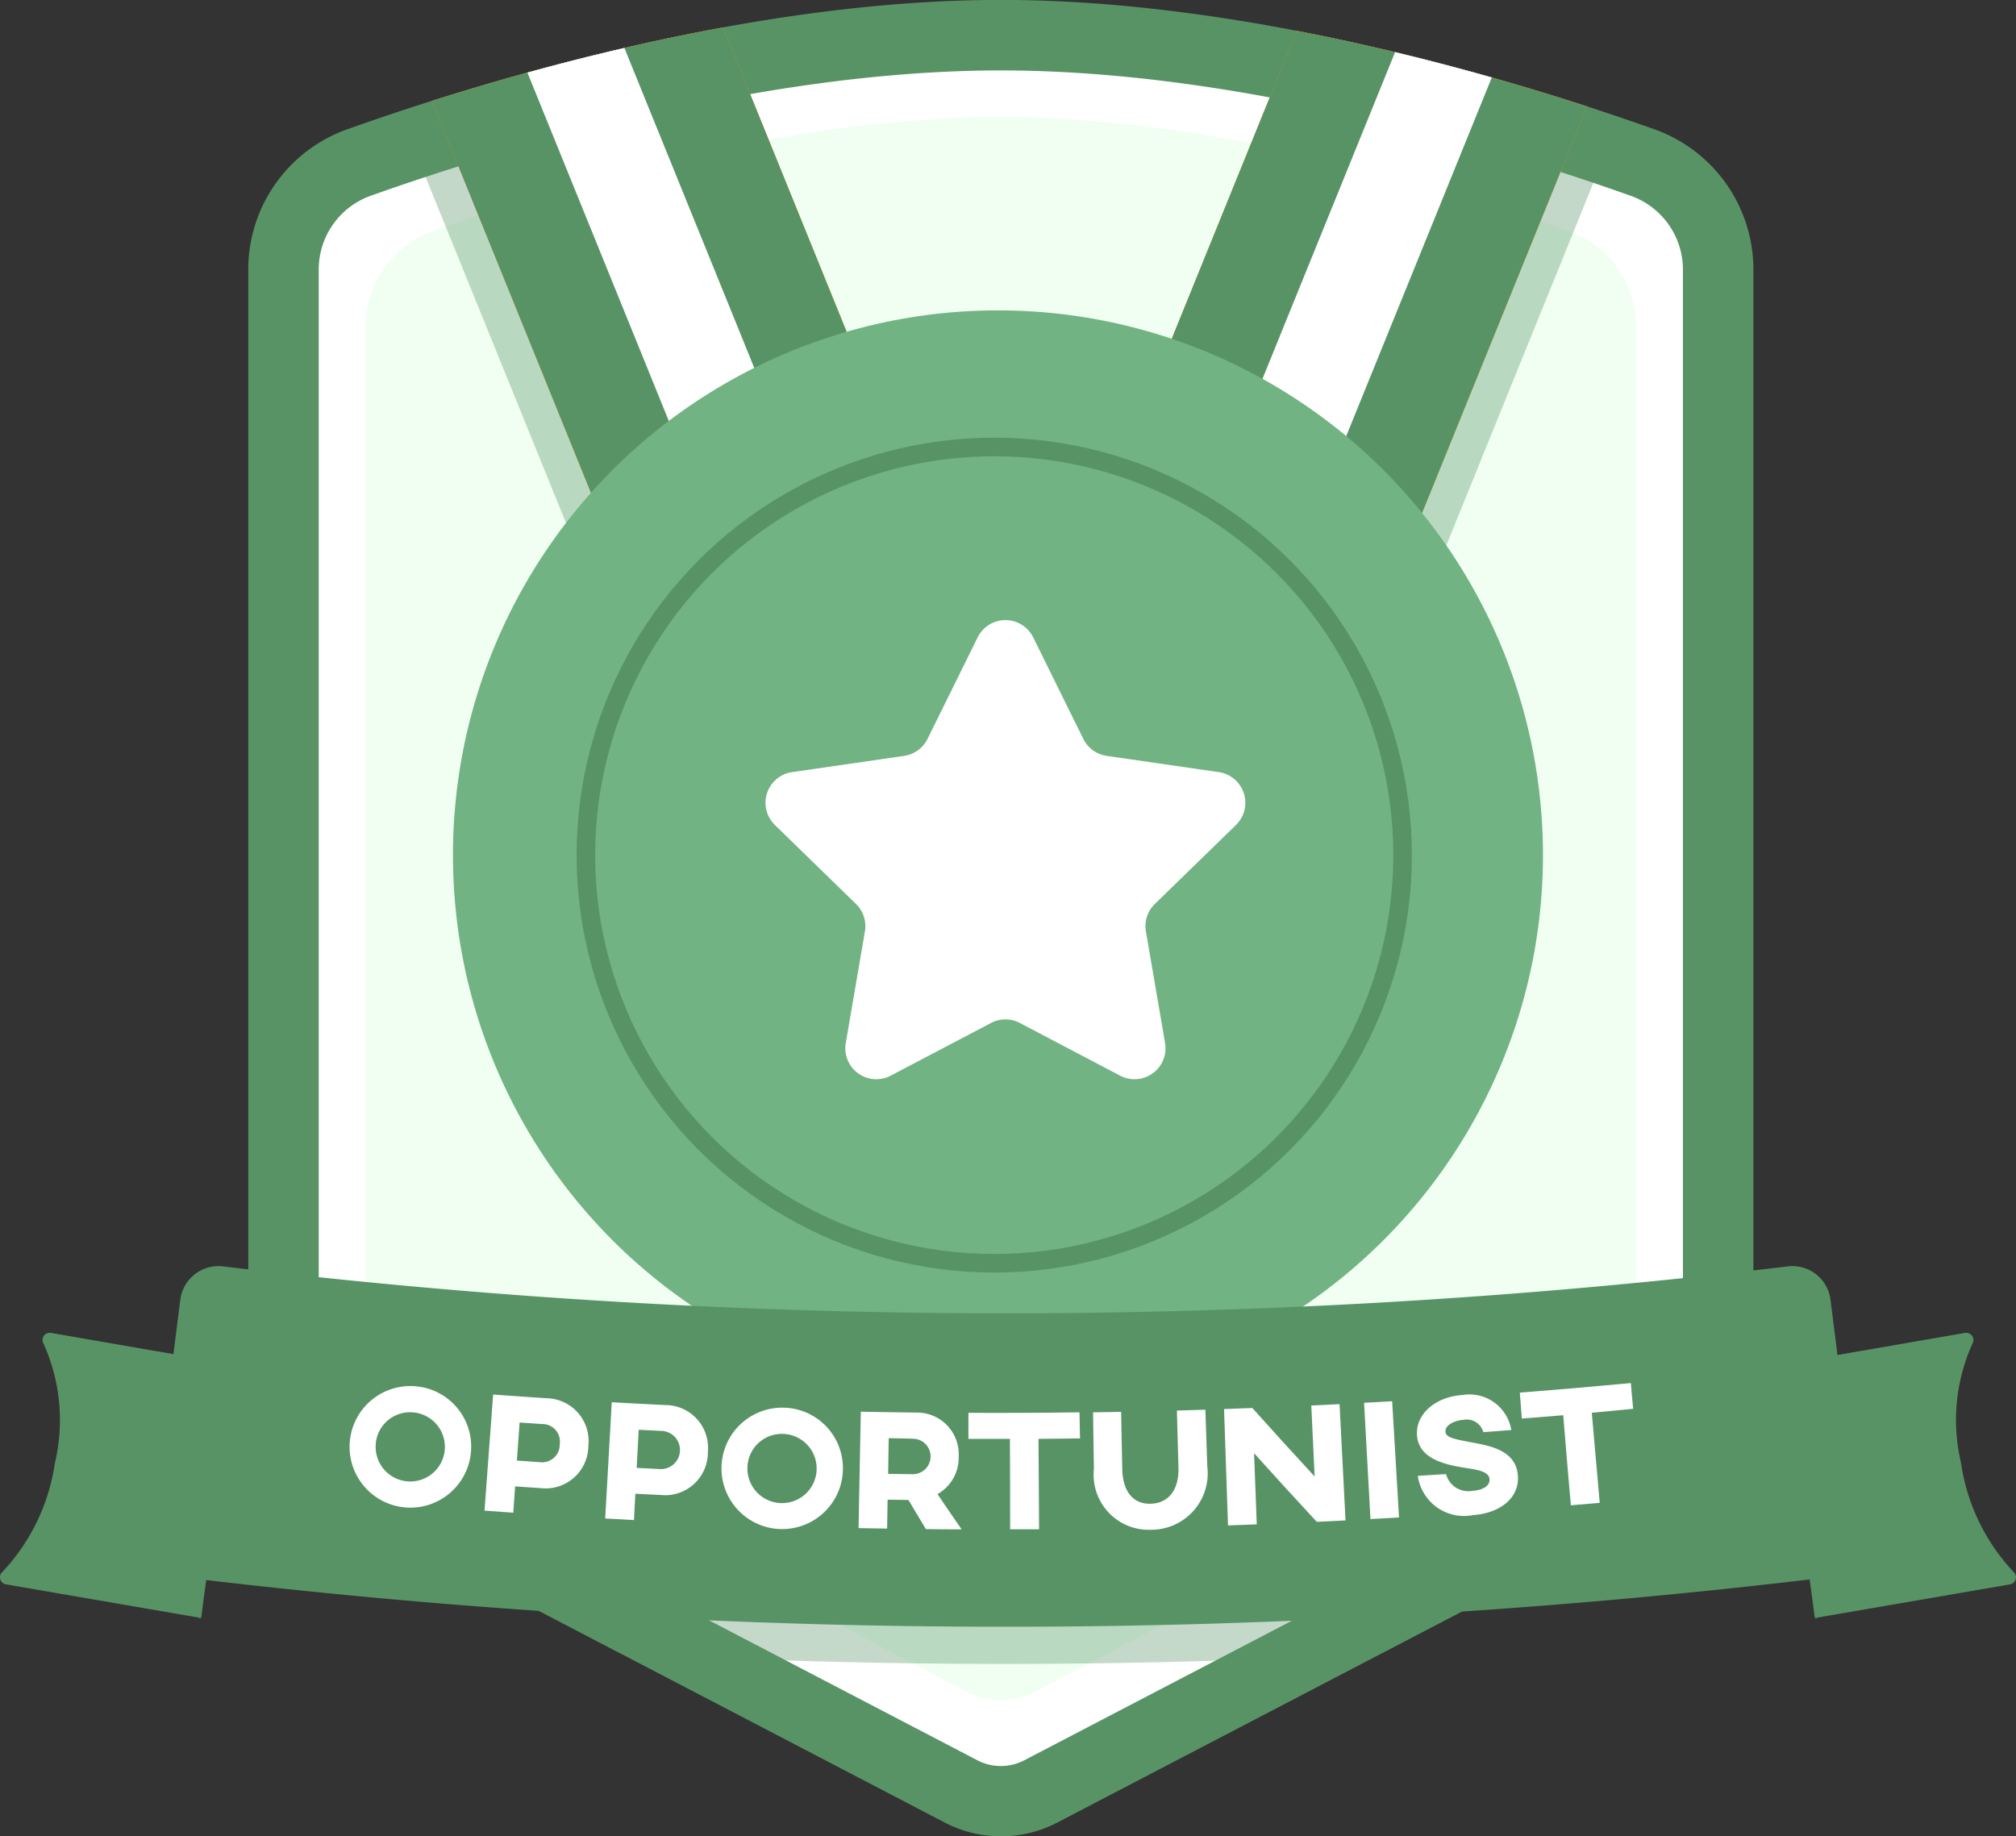 <svg xmlns="http://www.w3.org/2000/svg" xmlns:xlink="http://www.w3.org/1999/xlink" width="50.836" height="46.309" viewBox="0 0 50.836 46.309">
  <rect x="0" y="0" width="50.836" height="46.309" fill="#333333" stroke="none"/>
  <defs>
    <clipPath id="clip-path">
      <path id="Path_1849" data-name="Path 1849" d="M1346.415,1401.213c-3.43-1.219-10.134-3.264-16.488-3.264s-13.058,2.045-16.488,3.264a3.756,3.756,0,0,0-2.489,3.535V1432.5a3.707,3.707,0,0,0,2,3.3l15.564,8.117a3.058,3.058,0,0,0,2.826,0l15.564-8.117a3.709,3.709,0,0,0,2-3.3v-27.749A3.756,3.756,0,0,0,1346.415,1401.213Z" fill="none"/>
    </clipPath>
  </defs>
  <g id="Opportunist_-_Badge" data-name="Opportunist - Badge" transform="translate(-1304.69 -1397.949)" style="mix-blend-mode: normal;isolation: isolate">
    <path id="Path_1842" data-name="Path 1842" d="M1349.624,1432.363l4.616-.8a.181.181,0,0,1,.191.263,4.686,4.686,0,0,0-.291,3.016,5.07,5.07,0,0,0,1.332,2.757.18.18,0,0,1-.1.306l-4.92.848Z" fill="#589366"/>
    <path id="Path_1843" data-name="Path 1843" d="M1350.315,1437.786l1.48-.221-1.313,1.219Z" fill="#589366" opacity="0.35" style="mix-blend-mode: multiply;isolation: isolate"/>
    <path id="Path_1844" data-name="Path 1844" d="M1351.041,1432.125l.941,4.6-.393-4.7Z" fill="#589366" opacity="0.35" style="mix-blend-mode: multiply;isolation: isolate"/>
    <path id="Path_1845" data-name="Path 1845" d="M1310.591,1432.363l-4.616-.8a.181.181,0,0,0-.191.263,4.687,4.687,0,0,1,.291,3.016,5.078,5.078,0,0,1-1.332,2.757.18.18,0,0,0,.1.306l4.92.848Z" fill="#589366"/>
    <g id="Group_85" data-name="Group 85">
      <g id="Group_83" data-name="Group 83">
        <path id="Path_1846" data-name="Path 1846" d="M1311.838,1404.748a2.857,2.857,0,0,1,1.9-2.7c3.191-1.134,9.9-3.213,16.191-3.213s13,2.079,16.19,3.213a2.856,2.856,0,0,1,1.9,2.7V1432.5a2.832,2.832,0,0,1-1.522,2.511l-15.564,8.117a2.169,2.169,0,0,1-2,0l-15.564-8.117a2.832,2.832,0,0,1-1.523-2.511Z" fill="#fff"/>
      </g>
      <g id="Group_84" data-name="Group 84">
        <path id="Path_1847" data-name="Path 1847" d="M1329.927,1444.258a3.051,3.051,0,0,1-1.413-.346l-15.564-8.117a3.707,3.707,0,0,1-2-3.3v-27.749a3.754,3.754,0,0,1,2.489-3.534c3.43-1.22,10.134-3.265,16.488-3.265s13.058,2.045,16.488,3.265a3.754,3.754,0,0,1,2.489,3.534V1432.5a3.709,3.709,0,0,1-2,3.3l-15.564,8.117A3.054,3.054,0,0,1,1329.927,1444.258Zm0-44.533c-6.087,0-12.57,1.981-15.893,3.162a1.976,1.976,0,0,0-1.307,1.861V1432.5a1.938,1.938,0,0,0,1.045,1.724l15.564,8.117a1.279,1.279,0,0,0,1.182,0l15.564-8.117a1.938,1.938,0,0,0,1.045-1.724v-27.749a1.976,1.976,0,0,0-1.307-1.861C1342.5,1401.706,1336.014,1399.725,1329.927,1399.725Z" fill="#589366"/>
      </g>
    </g>
    <path id="Path_1848" data-name="Path 1848" d="M1313.91,1406.2a2.561,2.561,0,0,1,1.681-2.419c2.825-1.016,8.765-2.88,14.336-2.88s11.511,1.864,14.336,2.88a2.561,2.561,0,0,1,1.681,2.419v24.874a2.543,2.543,0,0,1-1.349,2.251l-13.781,7.276a1.9,1.9,0,0,1-1.774,0l-13.782-7.276a2.544,2.544,0,0,1-1.348-2.251Z" fill="#f0fff2"/>
    <g id="Group_94" data-name="Group 94">
      <g id="Group_93" data-name="Group 93" clip-path="url(#clip-path)">
        <g id="Group_92" data-name="Group 92">
          <g id="Group_86" data-name="Group 86" opacity="0.36" style="mix-blend-mode: multiply;isolation: isolate">
            <rect id="Rectangle_56" data-name="Rectangle 56" width="7.5" height="13.389" transform="matrix(0.927, 0.376, -0.376, 0.927, 1338.998, 1397.074)" fill="#589366"/>
            <rect id="Rectangle_57" data-name="Rectangle 57" width="2.5" height="13.389" transform="matrix(0.927, 0.376, -0.376, 0.927, 1341.314, 1398.014)" fill="#589366"/>
          </g>
          <g id="Group_87" data-name="Group 87">
            <rect id="Rectangle_58" data-name="Rectangle 58" width="7.5" height="12.182" transform="translate(1337.931 1397.392) rotate(22.09)" fill="#ff8703"/>
            <rect id="Rectangle_59" data-name="Rectangle 59" width="2.5" height="12.182" transform="translate(1340.247 1398.332) rotate(22.09)" fill="#fff"/>
          </g>
          <g id="Group_88" data-name="Group 88">
            <rect id="Rectangle_60" data-name="Rectangle 60" width="7.5" height="12.951" transform="translate(1338.22 1396.68) rotate(22.09)" fill="#589366"/>
            <rect id="Rectangle_61" data-name="Rectangle 61" width="2.5" height="12.951" transform="translate(1340.536 1397.62) rotate(22.09)" fill="#fff"/>
          </g>
          <g id="Group_89" data-name="Group 89" opacity="0.36" style="mix-blend-mode: multiply;isolation: isolate">
            <rect id="Rectangle_62" data-name="Rectangle 62" width="7.5" height="12.503" transform="translate(1326.051 1408.659) rotate(157.91)" fill="#589366"/>
            <rect id="Rectangle_63" data-name="Rectangle 63" width="2.5" height="12.503" transform="translate(1323.735 1409.599) rotate(157.91)" fill="#589366"/>
          </g>
          <g id="Group_90" data-name="Group 90">
            <rect id="Rectangle_64" data-name="Rectangle 64" width="7.5" height="12.182" transform="translate(1326.998 1408.68) rotate(157.91)" fill="#ff8703"/>
            <rect id="Rectangle_65" data-name="Rectangle 65" width="2.5" height="12.182" transform="translate(1324.681 1409.62) rotate(157.91)" fill="#fff"/>
          </g>
          <g id="Group_91" data-name="Group 91">
            <rect id="Rectangle_66" data-name="Rectangle 66" width="7.5" height="12.951" transform="translate(1326.998 1408.68) rotate(157.91)" fill="#589366"/>
            <rect id="Rectangle_67" data-name="Rectangle 67" width="2.5" height="12.951" transform="translate(1324.681 1409.62) rotate(157.91)" fill="#fff"/>
          </g>
        </g>
      </g>
    </g>
    <g id="Group_96" data-name="Group 96">
      <g id="Group_95" data-name="Group 95" clip-path="url(#clip-path)">
        <path id="Path_1850" data-name="Path 1850" d="M1350.715,1438.672a173.072,173.072,0,0,1-41.344,0,.983.983,0,0,1-.884-1.078l.75-5.935a.969.969,0,0,1,1.079-.835,165.1,165.1,0,0,0,39.454,0,.968.968,0,0,1,1.078.835l.75,5.935A.982.982,0,0,1,1350.715,1438.672Z" fill="#589366" opacity="0.35" style="mix-blend-mode: multiply;isolation: isolate"/>
      </g>
    </g>
    <g id="Group_97" data-name="Group 97">
      <ellipse id="Ellipse_34" data-name="Ellipse 34" cx="13.743" cy="13.738" rx="13.743" ry="13.738" transform="translate(1316.112 1405.776)" fill="#71b383"/>
    </g>
    <path id="Path_1852" data-name="Path 1852" d="M1309.9,1437.786l-1.48-.221,1.313,1.219Z" fill="#589366" opacity="0.35" style="mix-blend-mode: multiply;isolation: isolate"/>
    <path id="Path_1853" data-name="Path 1853" d="M1309.173,1432.125l-.941,4.6.393-4.7Z" fill="#589366" opacity="0.35" style="mix-blend-mode: multiply;isolation: isolate"/>
    <ellipse id="Ellipse_35" data-name="Ellipse 35" cx="10.297" cy="10.293" rx="10.297" ry="10.293" transform="translate(1319.464 1409.221)" fill="#71b383" stroke="#589366" stroke-width="0.469"/>
    <path id="Path_1854" data-name="Path 1854" d="M1330.743,1414.022l1.265,2.562a.783.783,0,0,0,.588.427l2.828.41a.781.781,0,0,1,.433,1.332l-2.047,1.994a.778.778,0,0,0-.224.691l.483,2.816a.781.781,0,0,1-1.133.822l-2.53-1.329a.777.777,0,0,0-.726,0l-2.53,1.329a.781.781,0,0,1-1.133-.822l.483-2.816a.781.781,0,0,0-.224-.691l-2.047-1.994a.781.781,0,0,1,.433-1.332l2.828-.41a.783.783,0,0,0,.588-.427l1.265-2.562A.781.781,0,0,1,1330.743,1414.022Z" fill="#fff"/>
    <path id="Path_1855" data-name="Path 1855" d="M1350.715,1437.734a172.97,172.97,0,0,1-41.344,0,.983.983,0,0,1-.884-1.077l.75-5.935a.97.97,0,0,1,1.079-.836,165.1,165.1,0,0,0,39.454,0,.968.968,0,0,1,1.078.836l.75,5.935A.981.981,0,0,1,1350.715,1437.734Z" fill="#589366"/>
    <g id="Group_99" data-name="Group 99">
      <g id="Group_98" data-name="Group 98">
        <path id="Path_1856" data-name="Path 1856" d="M1316.567,1434.547a1.533,1.533,0,1,1-1.4-1.638A1.526,1.526,0,0,1,1316.567,1434.547Zm-2.4-.2a.873.873,0,1,0,.948-.779A.869.869,0,0,0,1314.166,1434.347Z" fill="#fff"/>
        <path id="Path_1857" data-name="Path 1857" d="M1319.526,1434.411a1.078,1.078,0,0,1-1.2,1.067l-.647-.044c-.015.221-.031.442-.046.663l-.725-.052q.108-1.464.217-2.928.677.05,1.354.094A1.08,1.08,0,0,1,1319.526,1434.411Zm-1.734-.588q-.034.48-.068.96l.566.039a.447.447,0,0,0,.515-.455.443.443,0,0,0-.451-.506Z" fill="#fff"/>
        <path id="Path_1858" data-name="Path 1858" d="M1322.54,1434.564a1.078,1.078,0,0,1-1.182,1.087l-.647-.032c-.012.221-.023.442-.035.664l-.725-.04.165-2.931c.452.025.905.049,1.356.071A1.078,1.078,0,0,1,1322.54,1434.564Zm-1.745-.558c-.016.32-.034.641-.05.961l.566.029a.482.482,0,1,0,.047-.962Z" fill="#fff"/>
        <path id="Path_1859" data-name="Path 1859" d="M1325.945,1435.009a1.531,1.531,0,1,1-1.484-1.56A1.524,1.524,0,0,1,1325.945,1435.009Zm-2.407-.069a.873.873,0,1,0,.9-.83A.867.867,0,0,0,1323.538,1434.94Z" fill="#fff"/>
        <path id="Path_1860" data-name="Path 1860" d="M1328.864,1434.682a1.049,1.049,0,0,1-.534.946q.3.445.608.889-.448,0-.9-.006-.222-.367-.44-.735l-.526-.007-.012.729-.72-.012q.027-1.469.057-2.936.711.013,1.423.022A1.05,1.05,0,0,1,1328.864,1434.682Zm-1.764-.464c-.005.3-.01.6-.014.9l.616.008a.447.447,0,0,0,.014-.894C1327.51,1434.224,1327.305,1434.222,1327.1,1434.218Z" fill="#fff"/>
        <path id="Path_1861" data-name="Path 1861" d="M1331.924,1434.224q-.523.008-1.047.011.009,1.14.015,2.28l-.73,0q0-1.14-.006-2.28c-.349,0-.7,0-1.046,0,0-.218,0-.437,0-.656q1.4.006,2.8-.013Q1331.919,1433.9,1331.924,1434.224Z" fill="#fff"/>
        <path id="Path_1862" data-name="Path 1862" d="M1335.133,1434.927a1.422,1.422,0,0,1-1.412,1.6,1.389,1.389,0,0,1-1.447-1.532q-.011-.714-.021-1.429l.708-.012q.013.714.028,1.429c.009.566.262.9.717.888s.718-.355.7-.921q-.02-.714-.039-1.429l.718-.021Z" fill="#fff"/>
        <path id="Path_1863" data-name="Path 1863" d="M1338.619,1436.292l-.725.035q-.8-.861-1.581-1.73.033.9.068,1.794c-.242.01-.483.019-.725.027q-.049-1.469-.1-2.935l.713-.026q.777.867,1.571,1.727-.04-.9-.084-1.79l.713-.035Q1338.544,1434.825,1338.619,1436.292Z" fill="#fff"/>
        <path id="Path_1864" data-name="Path 1864" d="M1339.968,1436.217l-.72.041q-.081-1.466-.161-2.932l.708-.04Q1339.882,1434.751,1339.968,1436.217Z" fill="#fff"/>
        <path id="Path_1865" data-name="Path 1865" d="M1342.8,1434.013l-.706.053a.434.434,0,0,0-.5-.311c-.212.014-.467.127-.455.3.009.143.209.184.634.264.472.089,1.142.193,1.192.839.043.559-.432.947-1.13,1a1.176,1.176,0,0,1-1.393-.99l.712-.045a.58.58,0,0,0,.678.421c.317-.024.431-.165.418-.29-.011-.186-.268-.232-.545-.277-.452-.072-1.245-.186-1.284-.838-.032-.533.468-.963,1.138-1.009A1.073,1.073,0,0,1,1342.8,1434.013Z" fill="#fff"/>
        <path id="Path_1866" data-name="Path 1866" d="M1345.872,1433.477q-.522.049-1.043.1l.2,2.271-.728.063q-.1-1.137-.192-2.272c-.348.029-.695.057-1.044.084q-.026-.327-.051-.654,1.4-.109,2.8-.241C1345.831,1433.042,1345.852,1433.26,1345.872,1433.477Z" fill="#fff"/>
      </g>
    </g>
  </g>
</svg>
